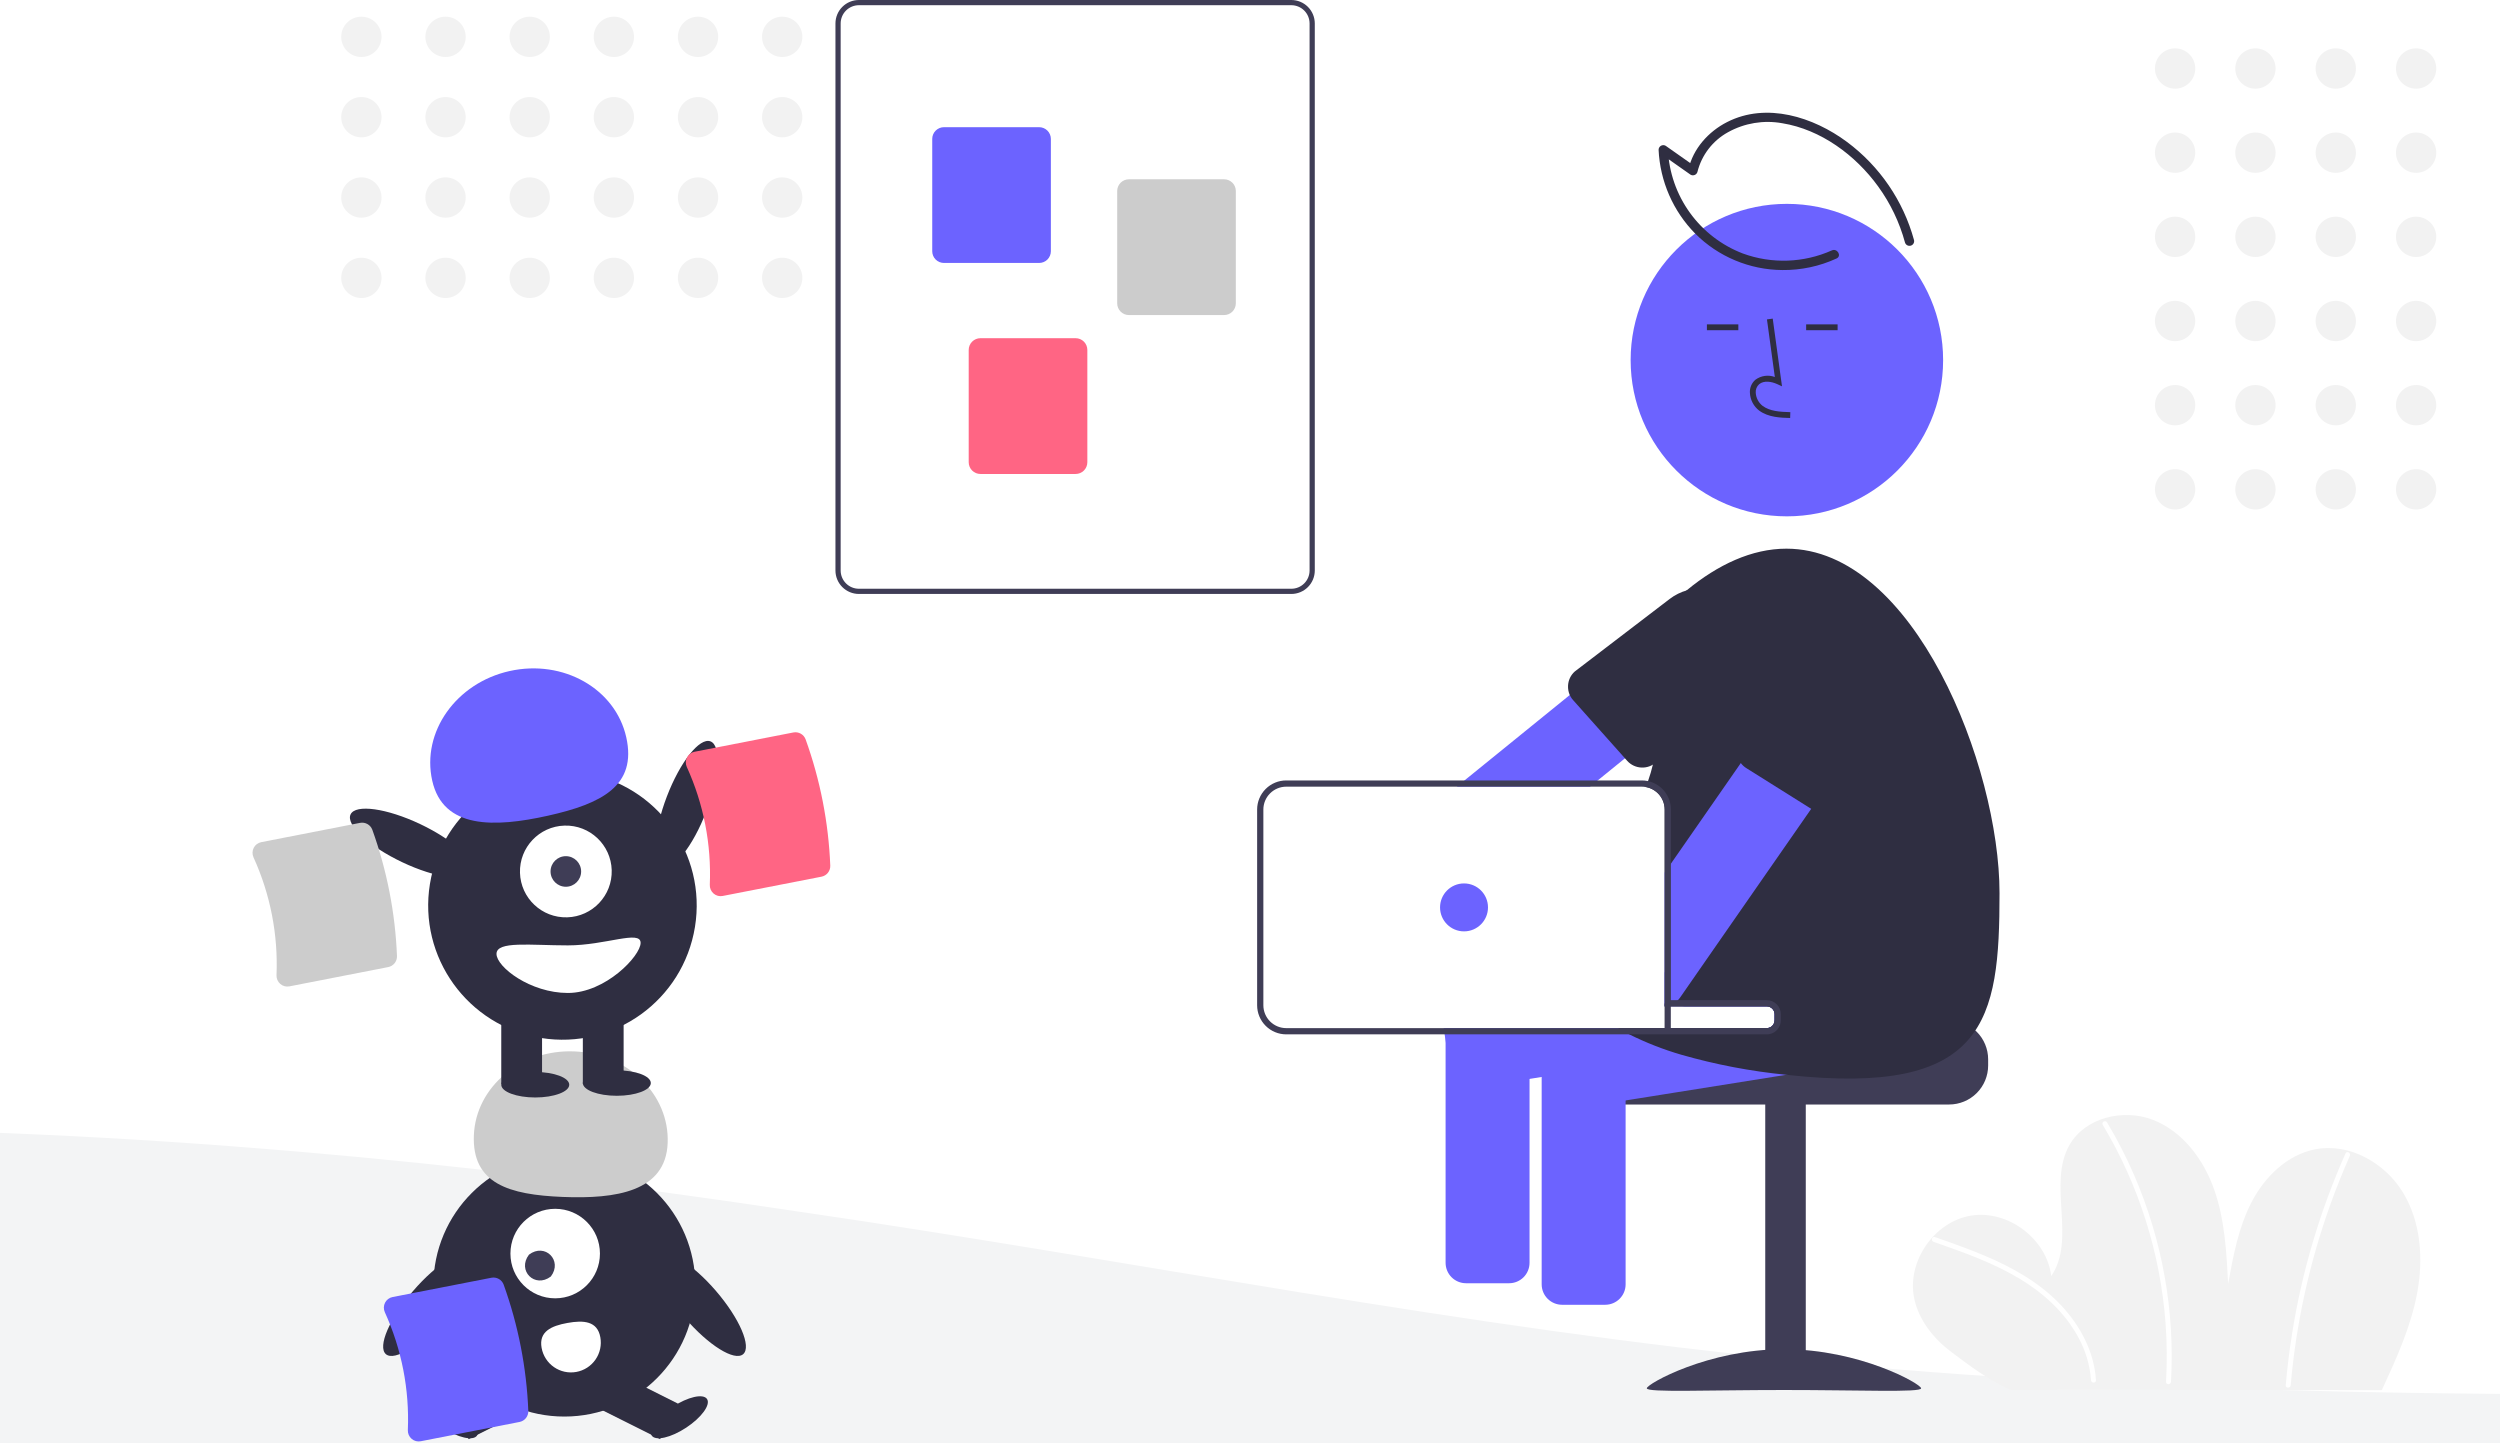 <svg width="802" height="463" viewBox="0 0 802 463" fill="none" xmlns="http://www.w3.org/2000/svg">
<rect width="802" height="463" fill="#D9D8E1"/>
<g id="Pradinis puslapis" clip-path="url(#clip0)">
<rect width="1616" height="776" transform="translate(-714 -216)" fill="white"/>
<g id="wave 1" clip-path="url(#clip1)">
<path id="Vector" d="M-714 479.3L-660.133 463.3C-606.267 447.3 -498.533 415.3 -390.8 394C-283.067 372.3 -175.333 362.3 -67.6 362C40.133 362.3 147.867 372.3 255.6 388.6C363.333 404.3 471.067 426.3 578.8 436.6C686.533 447.3 794.267 447.3 848.133 447.3H902V607.3H848.133C794.267 607.3 686.533 607.3 578.8 607.3C471.067 607.3 363.333 607.3 255.6 607.3C147.867 607.3 40.133 607.3 -67.6 607.3C-175.333 607.3 -283.067 607.3 -390.8 607.3C-498.533 607.3 -606.267 607.3 -660.133 607.3H-714V479.3Z" fill="#F3F4F5"/>
</g>
<g id="undraw_team_up_ip2x 1" clip-path="url(#clip2)">
<path id="Vector_2" d="M775.091 28.447C778.662 28.447 781.558 25.552 781.558 21.98C781.558 18.409 778.662 15.513 775.091 15.513C771.519 15.513 768.624 18.409 768.624 21.98C768.624 25.552 771.519 28.447 775.091 28.447Z" fill="#F2F2F2"/>
<path id="Vector_3" d="M749.317 28.447C752.889 28.447 755.784 25.552 755.784 21.98C755.784 18.409 752.889 15.513 749.317 15.513C745.746 15.513 742.851 18.409 742.851 21.98C742.851 25.552 745.746 28.447 749.317 28.447Z" fill="#F2F2F2"/>
<path id="Vector_4" d="M723.544 28.447C727.116 28.447 730.011 25.552 730.011 21.98C730.011 18.409 727.116 15.513 723.544 15.513C719.972 15.513 717.077 18.409 717.077 21.98C717.077 25.552 719.972 28.447 723.544 28.447Z" fill="#F2F2F2"/>
<path id="Vector_5" d="M697.771 28.447C701.342 28.447 704.238 25.552 704.238 21.98C704.238 18.409 701.342 15.513 697.771 15.513C694.199 15.513 691.304 18.409 691.304 21.98C691.304 25.552 694.199 28.447 697.771 28.447Z" fill="#F2F2F2"/>
<path id="Vector_6" d="M775.091 55.447C778.662 55.447 781.558 52.552 781.558 48.98C781.558 45.409 778.662 42.513 775.091 42.513C771.519 42.513 768.624 45.409 768.624 48.98C768.624 52.552 771.519 55.447 775.091 55.447Z" fill="#F2F2F2"/>
<path id="Vector_7" d="M749.317 55.447C752.889 55.447 755.784 52.552 755.784 48.98C755.784 45.409 752.889 42.513 749.317 42.513C745.746 42.513 742.851 45.409 742.851 48.98C742.851 52.552 745.746 55.447 749.317 55.447Z" fill="#F2F2F2"/>
<path id="Vector_8" d="M723.544 55.447C727.116 55.447 730.011 52.552 730.011 48.98C730.011 45.409 727.116 42.513 723.544 42.513C719.972 42.513 717.077 45.409 717.077 48.98C717.077 52.552 719.972 55.447 723.544 55.447Z" fill="#F2F2F2"/>
<path id="Vector_9" d="M697.771 55.447C701.342 55.447 704.238 52.552 704.238 48.98C704.238 45.409 701.342 42.513 697.771 42.513C694.199 42.513 691.304 45.409 691.304 48.98C691.304 52.552 694.199 55.447 697.771 55.447Z" fill="#F2F2F2"/>
<path id="Vector_10" d="M775.091 82.447C778.662 82.447 781.558 79.552 781.558 75.98C781.558 72.409 778.662 69.513 775.091 69.513C771.519 69.513 768.624 72.409 768.624 75.98C768.624 79.552 771.519 82.447 775.091 82.447Z" fill="#F2F2F2"/>
<path id="Vector_11" d="M749.317 82.447C752.889 82.447 755.784 79.552 755.784 75.98C755.784 72.409 752.889 69.513 749.317 69.513C745.746 69.513 742.851 72.409 742.851 75.98C742.851 79.552 745.746 82.447 749.317 82.447Z" fill="#F2F2F2"/>
<path id="Vector_12" d="M723.544 82.447C727.116 82.447 730.011 79.552 730.011 75.98C730.011 72.409 727.116 69.513 723.544 69.513C719.972 69.513 717.077 72.409 717.077 75.98C717.077 79.552 719.972 82.447 723.544 82.447Z" fill="#F2F2F2"/>
<path id="Vector_13" d="M697.771 82.447C701.342 82.447 704.238 79.552 704.238 75.98C704.238 72.409 701.342 69.513 697.771 69.513C694.199 69.513 691.304 72.409 691.304 75.98C691.304 79.552 694.199 82.447 697.771 82.447Z" fill="#F2F2F2"/>
<path id="Vector_14" d="M775.091 109.447C778.662 109.447 781.558 106.552 781.558 102.98C781.558 99.409 778.662 96.513 775.091 96.513C771.519 96.513 768.624 99.409 768.624 102.98C768.624 106.552 771.519 109.447 775.091 109.447Z" fill="#F2F2F2"/>
<path id="Vector_15" d="M749.317 109.447C752.889 109.447 755.784 106.552 755.784 102.98C755.784 99.409 752.889 96.513 749.317 96.513C745.746 96.513 742.851 99.409 742.851 102.98C742.851 106.552 745.746 109.447 749.317 109.447Z" fill="#F2F2F2"/>
<path id="Vector_16" d="M723.544 109.447C727.116 109.447 730.011 106.552 730.011 102.98C730.011 99.409 727.116 96.513 723.544 96.513C719.972 96.513 717.077 99.409 717.077 102.98C717.077 106.552 719.972 109.447 723.544 109.447Z" fill="#F2F2F2"/>
<path id="Vector_17" d="M697.771 109.447C701.342 109.447 704.238 106.552 704.238 102.98C704.238 99.409 701.342 96.513 697.771 96.513C694.199 96.513 691.304 99.409 691.304 102.98C691.304 106.552 694.199 109.447 697.771 109.447Z" fill="#F2F2F2"/>
<path id="Vector_18" d="M775.091 136.447C778.662 136.447 781.558 133.552 781.558 129.98C781.558 126.409 778.662 123.513 775.091 123.513C771.519 123.513 768.624 126.409 768.624 129.98C768.624 133.552 771.519 136.447 775.091 136.447Z" fill="#F2F2F2"/>
<path id="Vector_19" d="M749.317 136.447C752.889 136.447 755.784 133.552 755.784 129.98C755.784 126.409 752.889 123.513 749.317 123.513C745.746 123.513 742.851 126.409 742.851 129.98C742.851 133.552 745.746 136.447 749.317 136.447Z" fill="#F2F2F2"/>
<path id="Vector_20" d="M723.544 136.447C727.116 136.447 730.011 133.552 730.011 129.98C730.011 126.409 727.116 123.513 723.544 123.513C719.972 123.513 717.077 126.409 717.077 129.98C717.077 133.552 719.972 136.447 723.544 136.447Z" fill="#F2F2F2"/>
<path id="Vector_21" d="M697.771 136.447C701.342 136.447 704.238 133.552 704.238 129.98C704.238 126.409 701.342 123.513 697.771 123.513C694.199 123.513 691.304 126.409 691.304 129.98C691.304 133.552 694.199 136.447 697.771 136.447Z" fill="#F2F2F2"/>
<path id="Vector_22" d="M775.091 163.447C778.662 163.447 781.558 160.552 781.558 156.98C781.558 153.409 778.662 150.513 775.091 150.513C771.519 150.513 768.624 153.409 768.624 156.98C768.624 160.552 771.519 163.447 775.091 163.447Z" fill="#F2F2F2"/>
<path id="Vector_23" d="M749.317 163.447C752.889 163.447 755.784 160.552 755.784 156.98C755.784 153.409 752.889 150.513 749.317 150.513C745.746 150.513 742.851 153.409 742.851 156.98C742.851 160.552 745.746 163.447 749.317 163.447Z" fill="#F2F2F2"/>
<path id="Vector_24" d="M723.544 163.447C727.116 163.447 730.011 160.552 730.011 156.98C730.011 153.409 727.116 150.513 723.544 150.513C719.972 150.513 717.077 153.409 717.077 156.98C717.077 160.552 719.972 163.447 723.544 163.447Z" fill="#F2F2F2"/>
<path id="Vector_25" d="M697.771 163.447C701.342 163.447 704.238 160.552 704.238 156.98C704.238 153.409 701.342 150.513 697.771 150.513C694.199 150.513 691.304 153.409 691.304 156.98C691.304 160.552 694.199 163.447 697.771 163.447Z" fill="#F2F2F2"/>
<path id="Vector_26" d="M764.083 445.961C768.751 435.877 773.416 425.644 775.442 414.718C777.468 403.793 776.618 391.936 770.815 382.459C765.012 372.983 753.587 366.557 742.683 368.699C733.728 370.458 726.537 377.512 722.327 385.609C718.116 393.706 716.427 402.839 714.79 411.817C714.26 401.617 713.7 391.253 710.312 381.618C706.923 371.982 700.251 363.003 690.742 359.275C681.233 355.546 668.863 358.478 663.852 367.378C656.791 379.916 666.153 397.503 658.034 409.384C656.642 397.467 644.18 388.051 632.335 389.968C620.491 391.884 611.634 404.749 614.071 416.497C615.521 423.487 620.29 429.433 625.992 433.729C631.695 438.025 638.327 443.003 644.887 445.819L764.083 445.961Z" fill="#F2F2F2"/>
<path id="Vector_27" d="M620.289 398.387C629.698 401.676 639.192 405.002 647.782 410.143C655.48 414.751 662.335 420.955 666.664 428.9C669.036 433.162 670.444 437.893 670.79 442.758C670.852 443.776 672.444 443.783 672.382 442.758C671.825 433.697 667.409 425.405 661.295 418.848C654.59 411.658 645.903 406.747 636.933 402.937C631.615 400.678 626.165 398.758 620.713 396.852C619.744 396.514 619.327 398.051 620.289 398.387H620.289Z" fill="white"/>
<path id="Vector_28" d="M674.557 360.854C680.337 370.484 684.966 380.76 688.348 391.47C691.737 402.176 693.872 413.24 694.709 424.438C695.173 430.707 695.223 437 694.861 443.275C694.802 444.298 696.394 444.295 696.452 443.275C697.095 431.961 696.41 420.61 694.412 409.455C692.418 398.301 689.139 387.415 684.643 377.015C682.119 371.173 679.209 365.506 675.931 360.051C675.821 359.876 675.647 359.751 675.447 359.703C675.246 359.654 675.034 359.684 674.856 359.789C674.678 359.893 674.547 360.062 674.491 360.261C674.436 360.46 674.459 360.673 674.557 360.854Z" fill="white"/>
<path id="Vector_29" d="M752.458 369.997C744.282 388.367 738.528 407.722 735.341 427.575C734.446 433.152 733.754 438.756 733.263 444.387C733.174 445.407 734.767 445.401 734.855 444.387C736.588 424.578 740.869 405.075 747.593 386.362C749.482 381.1 751.562 375.913 753.832 370.8C754.244 369.872 752.873 369.062 752.458 369.997Z" fill="white"/>
<path id="Vector_30" d="M414.263 190.543H275.534C273.54 190.541 271.628 189.747 270.218 188.337C268.808 186.927 268.015 185.016 268.013 183.021V7.521C268.015 5.527 268.808 3.616 270.218 2.205C271.628 0.795 273.54 0.002 275.534 0H414.263C416.257 0.002 418.169 0.795 419.579 2.205C420.989 3.616 421.782 5.527 421.784 7.521V183.021C421.782 185.016 420.989 186.927 419.579 188.337C418.169 189.747 416.257 190.541 414.263 190.543ZM275.534 1.671C273.983 1.673 272.496 2.29 271.399 3.387C270.303 4.484 269.686 5.97 269.684 7.521V183.021C269.686 184.572 270.303 186.059 271.399 187.156C272.496 188.253 273.983 188.87 275.534 188.871H414.263C415.814 188.87 417.301 188.253 418.397 187.156C419.494 186.059 420.111 184.572 420.113 183.021V7.521C420.111 5.97 419.494 4.484 418.397 3.387C417.301 2.29 415.814 1.673 414.263 1.671H275.534Z" fill="#3F3D56"/>
<path id="Vector_31" d="M333.358 84.358H302.821C301.824 84.357 300.868 83.961 300.163 83.256C299.458 82.551 299.062 81.595 299.061 80.598V44.562C299.062 43.565 299.458 42.609 300.163 41.904C300.868 41.199 301.824 40.802 302.821 40.801H333.358C334.355 40.802 335.311 41.199 336.016 41.904C336.721 42.609 337.118 43.565 337.119 44.562V80.598C337.118 81.595 336.721 82.551 336.016 83.256C335.311 83.961 334.355 84.357 333.358 84.358Z" fill="#6C63FF"/>
<path id="Vector_32" d="M392.694 101.073H362.157C361.16 101.072 360.204 100.675 359.499 99.97C358.794 99.265 358.397 98.309 358.396 97.312V61.276C358.397 60.279 358.794 59.323 359.499 58.618C360.204 57.913 361.16 57.517 362.157 57.516H392.694C393.691 57.517 394.647 57.913 395.352 58.618C396.057 59.323 396.453 60.279 396.454 61.276V97.312C396.453 98.309 396.057 99.265 395.352 99.97C394.647 100.675 393.691 101.072 392.694 101.073Z" fill="#CCCCCC"/>
<path id="Vector_33" d="M345.058 152.051H314.521C313.524 152.05 312.568 151.654 311.863 150.949C311.158 150.244 310.762 149.288 310.76 148.291V112.255C310.762 111.258 311.158 110.302 311.863 109.597C312.568 108.892 313.524 108.495 314.521 108.494H345.058C346.055 108.495 347.011 108.892 347.716 109.597C348.421 110.302 348.818 111.258 348.819 112.255V148.291C348.818 149.288 348.421 150.244 347.716 150.949C347.011 151.654 346.055 152.05 345.058 152.051Z" fill="#FF6584"/>
<path id="Vector_34" d="M115.931 18.287C119.502 18.287 122.398 15.392 122.398 11.82C122.398 8.249 119.502 5.353 115.931 5.353C112.359 5.353 109.464 8.249 109.464 11.82C109.464 15.392 112.359 18.287 115.931 18.287Z" fill="#F2F2F2"/>
<path id="Vector_35" d="M115.931 44.06C119.502 44.06 122.398 41.165 122.398 37.594C122.398 34.022 119.502 31.127 115.931 31.127C112.359 31.127 109.464 34.022 109.464 37.594C109.464 41.165 112.359 44.06 115.931 44.06Z" fill="#F2F2F2"/>
<path id="Vector_36" d="M115.931 69.834C119.502 69.834 122.398 66.939 122.398 63.367C122.398 59.795 119.502 56.9 115.931 56.9C112.359 56.9 109.464 59.795 109.464 63.367C109.464 66.939 112.359 69.834 115.931 69.834Z" fill="#F2F2F2"/>
<path id="Vector_37" d="M115.931 95.607C119.502 95.607 122.398 92.712 122.398 89.14C122.398 85.569 119.502 82.673 115.931 82.673C112.359 82.673 109.464 85.569 109.464 89.14C109.464 92.712 112.359 95.607 115.931 95.607Z" fill="#F2F2F2"/>
<path id="Vector_38" d="M142.931 18.287C146.502 18.287 149.398 15.392 149.398 11.82C149.398 8.249 146.502 5.353 142.931 5.353C139.359 5.353 136.464 8.249 136.464 11.82C136.464 15.392 139.359 18.287 142.931 18.287Z" fill="#F2F2F2"/>
<path id="Vector_39" d="M142.931 44.06C146.502 44.06 149.398 41.165 149.398 37.594C149.398 34.022 146.502 31.127 142.931 31.127C139.359 31.127 136.464 34.022 136.464 37.594C136.464 41.165 139.359 44.06 142.931 44.06Z" fill="#F2F2F2"/>
<path id="Vector_40" d="M142.931 69.834C146.502 69.834 149.398 66.939 149.398 63.367C149.398 59.795 146.502 56.9 142.931 56.9C139.359 56.9 136.464 59.795 136.464 63.367C136.464 66.939 139.359 69.834 142.931 69.834Z" fill="#F2F2F2"/>
<path id="Vector_41" d="M142.931 95.607C146.502 95.607 149.398 92.712 149.398 89.14C149.398 85.569 146.502 82.673 142.931 82.673C139.359 82.673 136.464 85.569 136.464 89.14C136.464 92.712 139.359 95.607 142.931 95.607Z" fill="#F2F2F2"/>
<path id="Vector_42" d="M169.931 18.287C173.502 18.287 176.398 15.392 176.398 11.82C176.398 8.249 173.502 5.353 169.931 5.353C166.359 5.353 163.464 8.249 163.464 11.82C163.464 15.392 166.359 18.287 169.931 18.287Z" fill="#F2F2F2"/>
<path id="Vector_43" d="M169.931 44.06C173.502 44.06 176.398 41.165 176.398 37.594C176.398 34.022 173.502 31.127 169.931 31.127C166.359 31.127 163.464 34.022 163.464 37.594C163.464 41.165 166.359 44.06 169.931 44.06Z" fill="#F2F2F2"/>
<path id="Vector_44" d="M169.931 69.834C173.502 69.834 176.398 66.939 176.398 63.367C176.398 59.795 173.502 56.9 169.931 56.9C166.359 56.9 163.464 59.795 163.464 63.367C163.464 66.939 166.359 69.834 169.931 69.834Z" fill="#F2F2F2"/>
<path id="Vector_45" d="M169.931 95.607C173.502 95.607 176.398 92.712 176.398 89.14C176.398 85.569 173.502 82.673 169.931 82.673C166.359 82.673 163.464 85.569 163.464 89.14C163.464 92.712 166.359 95.607 169.931 95.607Z" fill="#F2F2F2"/>
<path id="Vector_46" d="M196.931 18.287C200.502 18.287 203.398 15.392 203.398 11.82C203.398 8.249 200.502 5.353 196.931 5.353C193.359 5.353 190.464 8.249 190.464 11.82C190.464 15.392 193.359 18.287 196.931 18.287Z" fill="#F2F2F2"/>
<path id="Vector_47" d="M196.931 44.06C200.502 44.06 203.398 41.165 203.398 37.594C203.398 34.022 200.502 31.127 196.931 31.127C193.359 31.127 190.464 34.022 190.464 37.594C190.464 41.165 193.359 44.06 196.931 44.06Z" fill="#F2F2F2"/>
<path id="Vector_48" d="M196.931 69.834C200.502 69.834 203.398 66.939 203.398 63.367C203.398 59.795 200.502 56.9 196.931 56.9C193.359 56.9 190.464 59.795 190.464 63.367C190.464 66.939 193.359 69.834 196.931 69.834Z" fill="#F2F2F2"/>
<path id="Vector_49" d="M196.931 95.607C200.502 95.607 203.398 92.712 203.398 89.14C203.398 85.569 200.502 82.673 196.931 82.673C193.359 82.673 190.464 85.569 190.464 89.14C190.464 92.712 193.359 95.607 196.931 95.607Z" fill="#F2F2F2"/>
<path id="Vector_50" d="M223.931 18.287C227.502 18.287 230.398 15.392 230.398 11.82C230.398 8.249 227.502 5.353 223.931 5.353C220.359 5.353 217.464 8.249 217.464 11.82C217.464 15.392 220.359 18.287 223.931 18.287Z" fill="#F2F2F2"/>
<path id="Vector_51" d="M223.931 44.06C227.502 44.06 230.398 41.165 230.398 37.594C230.398 34.022 227.502 31.127 223.931 31.127C220.359 31.127 217.464 34.022 217.464 37.594C217.464 41.165 220.359 44.06 223.931 44.06Z" fill="#F2F2F2"/>
<path id="Vector_52" d="M223.931 69.834C227.502 69.834 230.398 66.939 230.398 63.367C230.398 59.795 227.502 56.9 223.931 56.9C220.359 56.9 217.464 59.795 217.464 63.367C217.464 66.939 220.359 69.834 223.931 69.834Z" fill="#F2F2F2"/>
<path id="Vector_53" d="M223.931 95.607C227.502 95.607 230.398 92.712 230.398 89.14C230.398 85.569 227.502 82.673 223.931 82.673C220.359 82.673 217.464 85.569 217.464 89.14C217.464 92.712 220.359 95.607 223.931 95.607Z" fill="#F2F2F2"/>
<path id="Vector_54" d="M250.931 18.287C254.502 18.287 257.398 15.392 257.398 11.82C257.398 8.249 254.502 5.353 250.931 5.353C247.359 5.353 244.464 8.249 244.464 11.82C244.464 15.392 247.359 18.287 250.931 18.287Z" fill="#F2F2F2"/>
<path id="Vector_55" d="M250.931 44.06C254.502 44.06 257.398 41.165 257.398 37.594C257.398 34.022 254.502 31.127 250.931 31.127C247.359 31.127 244.464 34.022 244.464 37.594C244.464 41.165 247.359 44.06 250.931 44.06Z" fill="#F2F2F2"/>
<path id="Vector_56" d="M250.931 69.834C254.502 69.834 257.398 66.939 257.398 63.367C257.398 59.795 254.502 56.9 250.931 56.9C247.359 56.9 244.464 59.795 244.464 63.367C244.464 66.939 247.359 69.834 250.931 69.834Z" fill="#F2F2F2"/>
<path id="Vector_57" d="M250.931 95.607C254.502 95.607 257.398 92.712 257.398 89.14C257.398 85.569 254.502 82.673 250.931 82.673C247.359 82.673 244.464 85.569 244.464 89.14C244.464 92.712 247.359 95.607 250.931 95.607Z" fill="#F2F2F2"/>
<path id="Vector_58" d="M181.045 454.434C204.248 454.434 223.057 435.624 223.057 412.421C223.057 389.218 204.248 370.409 181.045 370.409C157.842 370.409 139.032 389.218 139.032 412.421C139.032 435.624 157.842 454.434 181.045 454.434Z" fill="#2F2E41"/>
<path id="Vector_59" d="M165.069 440.024L144.622 450.263L150.337 461.675L170.784 451.436L165.069 440.024Z" fill="#2F2E41"/>
<path id="Vector_60" d="M153.033 460.517C154.245 458.678 151.253 454.566 146.349 451.333C141.445 448.099 136.486 446.969 135.273 448.808C134.061 450.647 137.053 454.759 141.957 457.992C146.862 461.226 151.82 462.356 153.033 460.517Z" fill="#2F2E41"/>
<path id="Vector_61" d="M197.021 440.024L191.306 451.436L211.753 461.675L217.468 450.263L197.021 440.024Z" fill="#2F2E41"/>
<path id="Vector_62" d="M220.132 457.992C225.036 454.759 228.029 450.647 226.816 448.808C225.604 446.969 220.645 448.099 215.741 451.333C210.837 454.566 207.844 458.678 209.057 460.517C210.269 462.356 215.228 461.226 220.132 457.992Z" fill="#2F2E41"/>
<path id="Vector_63" d="M178.104 416.503C186.034 416.503 192.462 410.075 192.462 402.145C192.462 394.215 186.034 387.786 178.104 387.786C170.173 387.786 163.745 394.215 163.745 402.145C163.745 410.075 170.173 416.503 178.104 416.503Z" fill="white"/>
<path id="Vector_64" d="M169.696 402.492C174.819 398.59 180.61 404.381 176.708 409.504C171.585 413.406 165.794 407.615 169.696 402.492Z" fill="#3F3D56"/>
<path id="Vector_65" d="M214.187 366.716C214.818 351.163 201.413 337.989 184.246 337.291C167.078 336.594 152.649 348.637 152.017 364.191C151.385 379.745 163.319 383.278 180.487 383.976C197.654 384.673 213.555 382.27 214.187 366.716Z" fill="#CCCCCC"/>
<path id="Vector_66" d="M238.404 434.42C241.167 432.048 237.281 422.989 229.724 414.186C222.168 405.384 213.801 400.171 211.038 402.543C208.275 404.915 212.16 413.975 219.717 422.777C227.274 431.58 235.64 436.793 238.404 434.42Z" fill="#2F2E41"/>
<path id="Vector_67" d="M142.49 422.777C150.047 413.974 153.933 404.915 151.169 402.543C148.406 400.171 140.039 405.384 132.483 414.186C124.926 422.989 121.04 432.048 123.803 434.42C126.567 436.793 134.933 431.58 142.49 422.777Z" fill="#2F2E41"/>
<path id="Vector_68" d="M192.584 428.978C192.81 430.215 192.79 431.485 192.526 432.714C192.261 433.944 191.757 435.109 191.041 436.144C190.326 437.179 189.414 438.062 188.357 438.744C187.3 439.426 186.119 439.893 184.882 440.118C183.644 440.343 182.375 440.323 181.145 440.057C179.916 439.791 178.751 439.286 177.717 438.57C176.683 437.853 175.8 436.941 175.119 435.883C174.438 434.826 173.972 433.644 173.748 432.407L173.745 432.388C172.803 427.186 176.825 425.345 182.027 424.403C187.23 423.462 191.642 423.776 192.584 428.978Z" fill="white"/>
<path id="Vector_69" d="M625.297 327.323H569.287C569.287 327.986 569.023 328.622 568.555 329.091C568.086 329.56 567.45 329.823 566.787 329.823H511.807C511.031 330.408 510.323 331.079 509.697 331.823C507.818 334.065 506.791 336.898 506.797 339.823V341.823C506.798 345.138 508.115 348.317 510.459 350.661C512.803 353.005 515.982 354.322 519.297 354.323H625.297C628.611 354.32 631.789 353.003 634.133 350.659C636.476 348.315 637.794 345.138 637.797 341.823V339.823C637.792 336.51 636.474 333.333 634.131 330.99C631.787 328.646 628.611 327.328 625.297 327.323Z" fill="#3F3D56"/>
<path id="Vector_70" d="M579.292 353.827H566.292V445.827H579.292V353.827Z" fill="#3F3D56"/>
<path id="Vector_71" d="M616.292 445.37C616.292 446.775 596.593 445.913 572.292 445.913C547.991 445.913 528.292 446.775 528.292 445.37C528.292 443.965 547.991 432.827 572.292 432.827C596.593 432.827 616.292 443.966 616.292 445.37Z" fill="#3F3D56"/>
<path id="Vector_72" d="M622.847 330.203L620.667 316.563C620.391 314.844 619.444 313.305 618.034 312.283C616.624 311.262 614.867 310.841 613.147 311.113L590.657 314.703L552.137 320.853L539.607 322.853H566.787C567.45 322.854 568.086 323.117 568.555 323.586C569.023 324.055 569.287 324.69 569.287 325.353V327.323C569.287 327.986 569.023 328.622 568.555 329.091C568.086 329.56 567.45 329.823 566.787 329.823H497.617C496.652 330.275 495.816 330.963 495.187 331.823C494.655 332.523 494.271 333.323 494.058 334.176C493.845 335.029 493.807 335.916 493.947 336.783L494.567 340.663L495.317 345.373L496.127 350.433C496.402 352.148 497.347 353.684 498.753 354.704C500.159 355.723 501.911 356.144 503.627 355.873L521.497 353.023L573.037 344.793L617.397 337.713C619.112 337.434 620.648 336.488 621.669 335.081C622.69 333.674 623.113 331.921 622.847 330.203Z" fill="#6C63FF"/>
<path id="Vector_73" d="M520.127 331.823C519.47 330.95 518.598 330.261 517.597 329.823H498.477C497.471 330.259 496.596 330.948 495.937 331.823C495.047 332.963 494.565 334.368 494.567 335.813V412.023C494.569 413.76 495.26 415.424 496.488 416.652C497.716 417.88 499.381 418.571 501.117 418.573H514.947C516.684 418.571 518.348 417.88 519.576 416.652C520.804 415.424 521.495 413.76 521.497 412.023V335.813C521.498 334.368 521.016 332.963 520.127 331.823Z" fill="#6C63FF"/>
<path id="Vector_74" d="M561.747 202.023L561.617 201.853L553.037 191.283C552.58 190.716 552.029 190.232 551.407 189.853C551.078 189.63 550.722 189.449 550.347 189.313C549.8 189.094 549.224 188.953 548.637 188.893C548.245 188.852 547.85 188.845 547.457 188.873C547.449 188.874 547.442 188.878 547.437 188.883C546.111 188.981 544.847 189.484 543.817 190.323L526.207 204.603L503.577 222.963L469.807 250.363L467.347 252.363H510.077L512.547 250.363L520.717 243.733L521.297 243.273L560.757 211.263L560.787 211.243C561.599 210.59 562.241 209.749 562.657 208.793C562.932 208.167 563.107 207.503 563.177 206.823C563.268 205.968 563.188 205.104 562.943 204.28C562.698 203.456 562.291 202.689 561.747 202.023Z" fill="#6C63FF"/>
<path id="Vector_75" d="M561.617 201.853C561.065 199.159 559.841 196.647 558.057 194.553C556.279 192.443 553.99 190.825 551.407 189.853C551.007 189.703 550.617 189.563 550.217 189.453C549.315 189.185 548.391 188.991 547.457 188.873C547.449 188.874 547.442 188.878 547.437 188.883C543.23 188.397 538.998 189.566 535.637 192.143L505.177 215.423C504.53 216.002 504.007 216.704 503.637 217.49C503.268 218.275 503.06 219.126 503.027 219.993C502.98 221.012 503.168 222.029 503.577 222.963C503.677 223.173 503.787 223.383 503.907 223.583C504.14 223.989 504.422 224.366 504.747 224.703L509.627 230.183L520.977 242.913L521.297 243.273L522.027 244.103C522.608 244.74 523.309 245.256 524.09 245.622C524.871 245.987 525.716 246.195 526.577 246.233C527.438 246.271 528.298 246.139 529.108 245.844C529.918 245.549 530.662 245.096 531.297 244.513L557.567 216.293C558.932 214.828 560.013 213.123 560.757 211.263C561.957 208.278 562.256 205.007 561.617 201.853Z" fill="#2F2E41"/>
<path id="Vector_76" d="M573.23 165.643C600.912 165.643 623.352 143.202 623.352 115.521C623.352 87.839 600.912 65.398 573.23 65.398C545.549 65.398 523.108 87.839 523.108 115.521C523.108 143.202 545.549 165.643 573.23 165.643Z" fill="#6C63FF"/>
<path id="Vector_77" d="M592.027 323.303L590.657 314.703L589.847 309.653C589.571 307.937 588.625 306.4 587.217 305.38C585.809 304.36 584.054 303.941 582.337 304.213L545.907 310.023L536.027 311.603L534.027 311.923V322.853H566.787C567.45 322.854 568.086 323.117 568.555 323.586C569.023 324.055 569.287 324.691 569.287 325.353V327.323C569.287 327.986 569.023 328.622 568.555 329.091C568.086 329.56 567.45 329.823 566.787 329.823H463.117C463.117 329.843 463.127 329.863 463.127 329.883L463.747 333.763L465.307 343.523C465.583 345.238 466.527 346.774 467.933 347.794C469.339 348.813 471.092 349.234 472.807 348.963L490.677 346.113L494.567 345.493L495.317 345.373L521.497 341.193L539.307 338.343L567.567 333.833L567.987 333.763L586.577 330.803C588.293 330.529 589.83 329.585 590.851 328.179C591.873 326.773 592.296 325.02 592.027 323.303Z" fill="#6C63FF"/>
<path id="Vector_78" d="M641.447 286.523C641.447 327.383 637.297 351.823 573.297 344.823C573.207 344.813 573.127 344.803 573.037 344.793C561.622 343.666 550.333 341.507 539.307 338.343C533.577 336.67 528.008 334.488 522.667 331.823C521.407 331.183 520.197 330.513 519.007 329.823H566.787C567.45 329.823 568.086 329.56 568.555 329.091C569.023 328.622 569.287 327.986 569.287 327.323V325.353C569.287 324.69 569.023 324.055 568.555 323.586C568.086 323.117 567.45 322.854 566.787 322.853H534.027V259.693C534.025 257.75 533.251 255.887 531.877 254.513C530.503 253.139 528.64 252.366 526.697 252.363H528.047C528.277 251.703 528.507 251.033 528.757 250.363C531.187 243.613 530.948 238.304 534.398 231.694C539.138 222.574 539.168 213.404 545.398 205.694C550.038 199.964 535.827 193.713 541.047 189.413C551.077 181.133 561.997 176.013 573.077 176.013C613.937 176.013 641.447 245.663 641.447 286.523Z" fill="#2F2E41"/>
<path id="Vector_79" d="M574.284 134.098L574.336 132.224C570.851 132.128 567.779 131.909 565.471 130.223C564.816 129.717 564.278 129.077 563.894 128.345C563.509 127.613 563.286 126.807 563.241 125.982C563.2 125.477 563.276 124.97 563.464 124.5C563.651 124.03 563.944 123.609 564.32 123.271C565.853 121.977 568.318 122.396 570.115 123.22L571.665 123.93L568.693 102.212L566.838 102.466L569.366 120.94C568.331 120.557 567.216 120.438 566.124 120.595C565.031 120.752 563.996 121.18 563.111 121.84C562.516 122.36 562.049 123.01 561.747 123.74C561.445 124.47 561.315 125.259 561.369 126.047C561.424 127.157 561.72 128.241 562.238 129.223C562.756 130.206 563.482 131.063 564.366 131.735C567.332 133.903 571.186 134.011 574.284 134.098Z" fill="#2F2E41"/>
<path id="Vector_80" d="M557.66 104.059H547.573V105.932H557.66V104.059Z" fill="#2F2E41"/>
<path id="Vector_81" d="M589.502 104.059H579.414V105.932H589.502V104.059Z" fill="#2F2E41"/>
<path id="Vector_82" d="M603.027 216.353L599.057 213.593L591.667 208.463C590.238 207.475 588.476 207.094 586.766 207.404C585.056 207.713 583.539 208.687 582.547 210.113L558.457 244.783L536.027 277.063L534.027 279.943V322.853H534.207C535.766 322.699 537.218 321.989 538.297 320.853C538.529 320.615 538.74 320.358 538.927 320.083L545.907 310.023L563.157 285.193L581.037 259.473L582.737 257.023L604.657 225.473C604.777 225.306 604.887 225.133 604.987 224.953C605.087 224.782 605.177 224.605 605.257 224.423C605.886 223.03 606.007 221.46 605.6 219.986C605.193 218.512 604.283 217.227 603.027 216.353Z" fill="#6C63FF"/>
<path id="Vector_83" d="M603.097 202.633C602.39 202.169 601.648 201.761 600.877 201.413C597.461 199.848 593.609 199.506 589.971 200.446C586.332 201.385 583.128 203.549 580.897 206.573L558.137 237.433C557.68 238.168 557.374 238.987 557.236 239.841C557.098 240.695 557.131 241.568 557.334 242.41C557.537 243.251 557.905 244.044 558.417 244.741C558.929 245.439 559.575 246.028 560.317 246.473L581.037 259.473L581.297 259.633L582.337 260.283C583.824 261.182 585.608 261.456 587.296 261.044C588.985 260.631 590.441 259.567 591.347 258.083L607.417 226.183L607.687 225.653L607.697 225.643L608.687 223.653C610.492 220.073 610.92 215.955 609.89 212.08C608.86 208.205 606.442 204.844 603.097 202.633Z" fill="#2F2E41"/>
<path id="Vector_84" d="M463.747 329.823V405.113C463.75 406.85 464.44 408.514 465.668 409.742C466.896 410.97 468.561 411.661 470.297 411.663H484.127C485.863 411.661 487.528 410.97 488.756 409.742C489.984 408.514 490.675 406.85 490.677 405.113V329.823H463.747Z" fill="#6C63FF"/>
<path id="Vector_85" d="M566.787 320.853H536.027V259.693C536.025 257.22 535.041 254.848 533.292 253.099C531.542 251.35 529.171 250.366 526.697 250.363H412.627C410.152 250.364 407.778 251.347 406.027 253.096C404.276 254.845 403.29 257.218 403.287 259.693V322.493C403.29 324.969 404.276 327.341 406.027 329.091C407.778 330.84 410.152 331.823 412.627 331.823H566.787C566.947 331.823 567.097 331.813 567.247 331.803C567.387 331.793 567.527 331.763 567.667 331.743C568.687 331.537 569.605 330.984 570.265 330.179C570.925 329.373 571.286 328.365 571.287 327.323V325.353C571.287 324.16 570.813 323.015 569.969 322.171C569.125 321.328 567.981 320.853 566.787 320.853ZM566.787 329.823H412.627C410.682 329.823 408.817 329.05 407.441 327.676C406.065 326.302 405.29 324.438 405.287 322.493V259.693C405.29 257.749 406.065 255.885 407.441 254.511C408.817 253.136 410.682 252.364 412.627 252.363H526.697C528.64 252.366 530.503 253.139 531.877 254.513C533.251 255.887 534.024 257.75 534.027 259.693V322.853H566.787C567.45 322.854 568.086 323.117 568.555 323.586C569.023 324.055 569.287 324.69 569.287 325.353V327.323C569.287 327.986 569.023 328.622 568.555 329.091C568.086 329.56 567.45 329.823 566.787 329.823Z" fill="#3F3D56"/>
<path id="Vector_86" d="M469.658 298.785C473.905 298.785 477.348 295.342 477.348 291.094C477.348 286.847 473.905 283.404 469.658 283.404C465.411 283.404 461.968 286.847 461.968 291.094C461.968 295.342 465.411 298.785 469.658 298.785Z" fill="#6C63FF"/>
<path id="Vector_87" d="M535.997 321.913H533.997V330.913H535.997V321.913Z" fill="#3F3D56"/>
<path id="Vector_88" d="M226.554 260.36C230.8 249.251 231.415 239.165 227.927 237.832C224.44 236.499 218.171 244.424 213.924 255.533C209.678 266.642 209.063 276.728 212.551 278.061C216.038 279.394 222.308 271.469 226.554 260.36Z" fill="#2F2E41"/>
<path id="Vector_89" d="M222.943 297.368C226.753 273.889 210.809 251.768 187.33 247.958C163.852 244.148 141.731 260.092 137.921 283.57C134.111 307.049 150.055 329.17 173.533 332.98C197.012 336.79 219.133 320.846 222.943 297.368Z" fill="#2F2E41"/>
<path id="Vector_90" d="M173.89 324.269H160.806V347.71H173.89V324.269Z" fill="#2F2E41"/>
<path id="Vector_91" d="M200.058 324.269H186.974V347.71H200.058V324.269Z" fill="#2F2E41"/>
<path id="Vector_92" d="M171.71 352.072C177.731 352.072 182.613 350.241 182.613 347.983C182.613 345.725 177.731 343.894 171.71 343.894C165.688 343.894 160.806 345.725 160.806 347.983C160.806 350.241 165.688 352.072 171.71 352.072Z" fill="#2F2E41"/>
<path id="Vector_93" d="M197.877 351.526C203.899 351.526 208.78 349.696 208.78 347.438C208.78 345.18 203.899 343.349 197.877 343.349C191.855 343.349 186.974 345.18 186.974 347.438C186.974 349.696 191.855 351.526 197.877 351.526Z" fill="#2F2E41"/>
<path id="Vector_94" d="M181.955 294.279C190.08 294.04 196.474 287.259 196.235 279.133C195.996 271.008 189.216 264.614 181.09 264.853C172.964 265.092 166.571 271.872 166.809 279.998C167.048 288.124 173.829 294.517 181.955 294.279Z" fill="white"/>
<path id="Vector_95" d="M181.522 284.472C184.232 284.472 186.429 282.275 186.429 279.566C186.429 276.856 184.232 274.659 181.522 274.659C178.812 274.659 176.616 276.856 176.616 279.566C176.616 282.275 178.812 284.472 181.522 284.472Z" fill="#3F3D56"/>
<path id="Vector_96" d="M138.655 250.418C135.178 234.844 146.294 219.107 163.484 215.269C180.674 211.43 197.428 220.944 200.906 236.518C204.383 252.091 192.991 257.835 175.801 261.674C158.611 265.512 142.133 265.991 138.655 250.418Z" fill="#6C63FF"/>
<path id="Vector_97" d="M151.38 279.713C152.98 276.34 145.566 269.474 134.821 264.377C124.075 259.281 114.067 257.884 112.467 261.258C110.868 264.631 118.281 271.497 129.027 276.593C139.772 281.69 149.78 283.086 151.38 279.713Z" fill="#2F2E41"/>
<path id="Vector_98" d="M159.277 306.006C159.277 310.221 170.131 318.544 182.174 318.544C194.217 318.544 205.509 306.677 205.509 302.462C205.509 298.247 194.217 303.28 182.174 303.28C170.131 303.28 159.277 301.791 159.277 306.006Z" fill="white"/>
<path id="Vector_99" d="M263.543 281.238L231.842 287.426C231.328 287.528 230.799 287.511 230.293 287.378C229.786 287.244 229.318 286.996 228.922 286.654C228.518 286.307 228.198 285.873 227.987 285.384C227.777 284.896 227.68 284.365 227.705 283.834C228.246 270.834 225.719 257.89 220.329 246.048C220.106 245.565 219.996 245.037 220.008 244.505C220.019 243.973 220.152 243.45 220.396 242.977C220.634 242.511 220.976 242.105 221.394 241.791C221.813 241.477 222.297 241.262 222.811 241.163L254.513 234.975C255.323 234.819 256.163 234.955 256.882 235.36C257.602 235.764 258.154 236.411 258.441 237.185C263.131 250.212 265.799 263.879 266.353 277.714C266.377 278.539 266.109 279.346 265.594 279.991C265.08 280.636 264.353 281.078 263.543 281.238Z" fill="#FF6584"/>
<path id="Vector_100" d="M124.543 310.238L92.842 316.426C92.328 316.528 91.799 316.511 91.293 316.378C90.787 316.244 90.318 315.996 89.922 315.654C89.518 315.307 89.198 314.873 88.987 314.384C88.776 313.896 88.68 313.365 88.705 312.834C89.246 299.834 86.719 286.89 81.329 275.048C81.106 274.565 80.996 274.037 81.008 273.505C81.019 272.973 81.152 272.45 81.396 271.977C81.634 271.511 81.975 271.105 82.394 270.791C82.813 270.477 83.297 270.262 83.811 270.163L115.513 263.975C116.323 263.819 117.163 263.955 117.882 264.36C118.602 264.764 119.154 265.411 119.441 266.185C124.131 279.212 126.799 292.879 127.353 306.714C127.377 307.538 127.109 308.346 126.594 308.991C126.08 309.636 125.353 310.078 124.543 310.238Z" fill="#CCCCCC"/>
<path id="Vector_101" d="M587.653 80.332C578.628 84.36 568.39 84.716 559.108 81.324C552.301 78.715 546.403 74.178 542.135 68.269C537.867 62.36 535.414 55.334 535.076 48.053L532.819 49.348L542.335 56.044C542.534 56.158 542.756 56.225 542.985 56.241C543.213 56.256 543.443 56.219 543.655 56.133C543.868 56.047 544.057 55.913 544.211 55.742C544.364 55.571 544.476 55.368 544.538 55.147C545.207 52.469 546.42 49.958 548.103 47.77C549.786 45.583 551.901 43.765 554.318 42.432C559.617 39.477 565.777 38.452 571.747 39.532C584.111 41.538 595.242 49.781 602.484 59.776C606.437 65.214 609.365 71.326 611.126 77.814C611.242 78.186 611.498 78.498 611.84 78.684C612.181 78.87 612.582 78.916 612.957 78.813C613.332 78.71 613.653 78.465 613.851 78.129C614.049 77.794 614.109 77.395 614.018 77.017C610.569 64.404 602.989 53.312 592.491 45.515C581.746 37.536 566.703 32.713 554.064 39.154C548.048 42.22 543.152 47.677 541.645 54.35L543.849 53.453L534.333 46.758C534.105 46.627 533.846 46.559 533.583 46.559C533.32 46.56 533.062 46.629 532.834 46.76C532.606 46.891 532.416 47.079 532.283 47.306C532.15 47.532 532.079 47.79 532.076 48.053C532.547 58.158 536.731 67.734 543.826 74.945C551.242 82.357 561.276 86.554 571.76 86.63C577.765 86.696 583.71 85.43 589.167 82.922C590.92 82.12 589.397 79.533 587.653 80.332Z" fill="#2F2E41"/>
<path id="Vector_102" d="M166.674 456.162L134.973 462.35C134.46 462.452 133.93 462.435 133.424 462.301C132.918 462.167 132.449 461.92 132.053 461.577C131.649 461.231 131.329 460.797 131.118 460.308C130.908 459.819 130.811 459.289 130.836 458.757C131.377 445.758 128.85 432.813 123.46 420.971C123.237 420.488 123.127 419.961 123.139 419.428C123.15 418.896 123.283 418.374 123.527 417.901C123.765 417.435 124.107 417.029 124.525 416.715C124.944 416.4 125.428 416.186 125.943 416.087L157.644 409.899C158.454 409.742 159.294 409.879 160.013 410.283C160.733 410.688 161.285 411.334 161.572 412.108C166.262 425.135 168.93 438.803 169.484 452.637C169.508 453.462 169.24 454.269 168.725 454.915C168.211 455.56 167.484 456.002 166.674 456.162Z" fill="#6C63FF"/>
</g>
</g>
<defs>
<clipPath id="clip0">
<rect width="1616" height="776" fill="white" transform="translate(-714 -216)"/>
</clipPath>
<clipPath id="clip1">
<rect width="1616" height="320" fill="white" transform="translate(-714 240)"/>
</clipPath>
<clipPath id="clip2">
<rect width="802" height="462.415" fill="white"/>
</clipPath>
</defs>
</svg>
